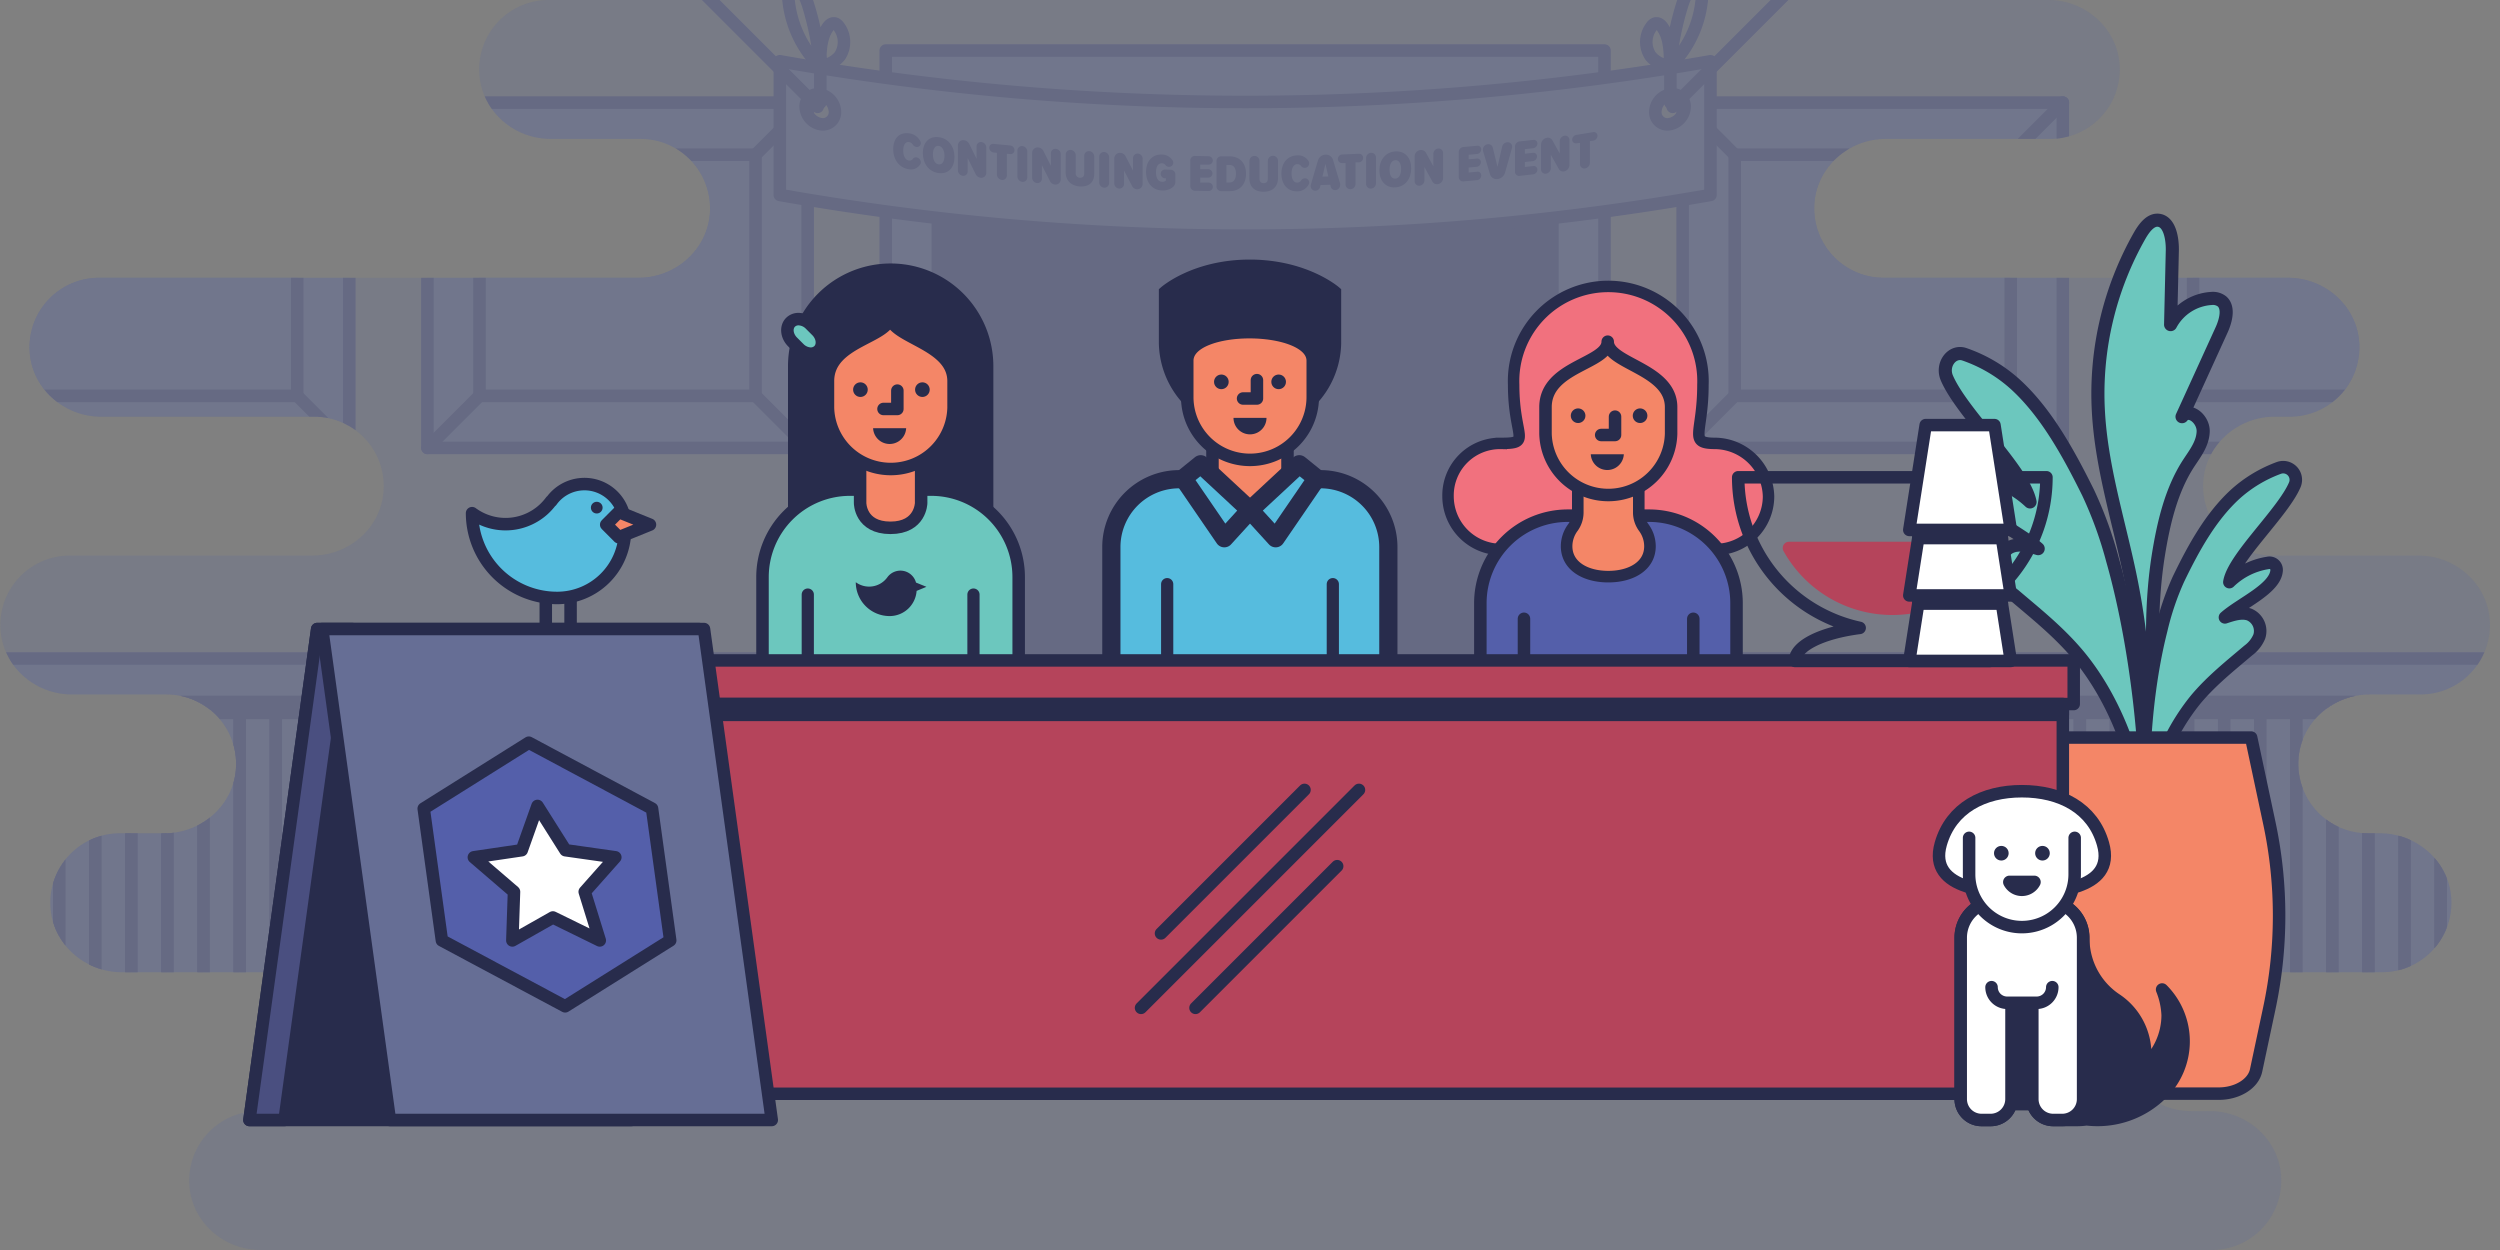 <svg id="Layer_1" data-name="Layer 1" xmlns="http://www.w3.org/2000/svg" xmlns:xlink="http://www.w3.org/1999/xlink" viewBox="0 0 700 350"><rect x="0" y="0" width="700" height="350" fill="#808080" stroke="none"/><defs>
<style>
.cls-1,.cls-17,.cls-18,.cls-7{fill:none;}.cls-2,.cls-32,.cls-5{fill:#666e95;}.cls-2{opacity:0.3;}.cls-3{opacity:0.4;}.cls-4{clip-path:url(#clip-path);}.cls-5,.cls-6,.cls-7{stroke:#4a4f80;}.cls-10,.cls-11,.cls-12,.cls-17,.cls-18,.cls-19,.cls-23,.cls-25,.cls-26,.cls-27,.cls-28,.cls-33,.cls-34,.cls-5,.cls-6,.cls-7,.cls-9{stroke-linecap:round;}.cls-10,.cls-11,.cls-12,.cls-15,.cls-17,.cls-18,.cls-19,.cls-23,.cls-25,.cls-26,.cls-27,.cls-28,.cls-29,.cls-30,.cls-31,.cls-32,.cls-33,.cls-34,.cls-5,.cls-6,.cls-7,.cls-9{stroke-linejoin:round;}.cls-10,.cls-12,.cls-13,.cls-14,.cls-15,.cls-17,.cls-20,.cls-22,.cls-23,.cls-25,.cls-26,.cls-27,.cls-28,.cls-29,.cls-30,.cls-31,.cls-32,.cls-33,.cls-34,.cls-5,.cls-6,.cls-7{stroke-width:3.5px;}.cls-26,.cls-31,.cls-6,.cls-8{fill:#4a4f80;}.cls-10,.cls-11,.cls-14,.cls-9{fill:#6cc7be;}.cls-10,.cls-11,.cls-12,.cls-13,.cls-14,.cls-15,.cls-17,.cls-18,.cls-19,.cls-20,.cls-21,.cls-22,.cls-23,.cls-24,.cls-25,.cls-26,.cls-27,.cls-29,.cls-30,.cls-31,.cls-32,.cls-33,.cls-34,.cls-9{stroke:#282c4c;}.cls-9{stroke-width:3.67px;}.cls-11{stroke-width:3.67px;}.cls-12,.cls-15,.cls-20,.cls-24{fill:#f48667;}.cls-13,.cls-16,.cls-30,.cls-34{fill:#282c4c;}.cls-13,.cls-14,.cls-20,.cls-21,.cls-22,.cls-24{stroke-miterlimit:10;}.cls-18{stroke-width:3.42px;}.cls-19,.cls-27{fill:#56bcde;}.cls-19{stroke-width:5.1px;}.cls-21{fill:#f1717e;stroke-width:3.21px;}.cls-22,.cls-23{fill:#545faa;}.cls-24{stroke-width:3.24px;}.cls-25,.cls-28{fill:#b5445b;}.cls-28{stroke:#b5445b;}.cls-29,.cls-33{fill:#fff;}</style>
<clipPath id="clip-path">
<path class="cls-1" d="M663.51,194.44h14.23a19.44,19.44,0,0,0,19.42-20.38c-.49-10.46-9.5-18.5-20-18.5H636.32a19.44,19.44,0,0,1-19.42-20.39c.49-10.46,9.5-18.5,20-18.5h4.31A19.44,19.44,0,0,0,660.6,96.28c-.49-10.46-9.5-18.5-20-18.5H527.43A19.44,19.44,0,0,1,508,57.39c.49-10.45,9.5-18.5,20-18.5H574.1A19.45,19.45,0,0,0,593.52,18.5C593,8.05,584,0,573.55,0H153.61a19.44,19.44,0,0,0-19.42,20.38c.49,10.46,9.5,18.51,20,18.51h25.21A19.45,19.45,0,0,1,198.8,59.27c-.5,10.46-9.5,18.51-20,18.51H27.71A19.44,19.44,0,0,0,8.29,98.16c.49,10.46,9.5,18.51,20,18.51H88a19.44,19.44,0,0,1,19.32,21.61c-1.08,9.95-9.87,17.28-19.87,17.28H19.54A19.44,19.44,0,0,0,.12,175.94c.49,10.46,9.5,18.5,20,18.5H46.67a19.45,19.45,0,0,1,19.42,20.39c-.49,10.46-9.5,18.5-20,18.5H33.54a19.44,19.44,0,0,0-19.42,20.39c.49,10.46,9.5,18.5,20,18.5H89.93a19.44,19.44,0,0,1,19.42,20.39c-.49,10.45-9.5,18.5-20,18.5H72.43A19.44,19.44,0,0,0,53,331.5C53.5,342,62.51,350,73,350H619.31a19.45,19.45,0,0,0,19.42-20.38c-.49-10.46-9.5-18.51-20-18.51h-5.29a19.44,19.44,0,0,1-19.42-20.38c.49-10.46,9.5-18.51,20-18.51h52.92a19.46,19.46,0,0,0,19.43-20.38c-.5-10.46-9.5-18.51-20-18.51H663A19.44,19.44,0,0,1,643.54,213C644,202.49,653,194.44,663.51,194.44Z"/></clipPath></defs><title>badgr_promote</title>
<rect class="cls-1" width="700" height="350"/>
<path class="cls-2" d="M663.51,194.44h14.23a19.44,19.44,0,0,0,19.42-20.38c-.49-10.46-9.5-18.5-20-18.5H636.32a19.44,19.44,0,0,1-19.42-20.39c.49-10.46,9.5-18.5,20-18.5h4.31A19.44,19.44,0,0,0,660.6,96.28c-.49-10.46-9.5-18.5-20-18.5H527.43A19.44,19.44,0,0,1,508,57.39c.49-10.45,9.5-18.5,20-18.5H574.1A19.45,19.45,0,0,0,593.52,18.5C593,8.05,584,0,573.55,0H153.61a19.44,19.44,0,0,0-19.42,20.38c.49,10.46,9.5,18.51,20,18.51h25.21A19.45,19.45,0,0,1,198.8,59.27c-.5,10.46-9.5,18.51-20,18.51H27.71A19.44,19.44,0,0,0,8.29,98.16c.49,10.46,9.5,18.51,20,18.51H88a19.44,19.44,0,0,1,19.32,21.61c-1.08,9.95-9.87,17.28-19.87,17.28H19.54A19.44,19.44,0,0,0,.12,175.94c.49,10.46,9.5,18.5,20,18.5H46.67a19.45,19.45,0,0,1,19.42,20.39c-.49,10.46-9.5,18.5-20,18.5H33.54a19.44,19.44,0,0,0-19.42,20.39c.49,10.46,9.5,18.5,20,18.5H89.93a19.44,19.44,0,0,1,19.42,20.39c-.49,10.45-9.5,18.5-20,18.5H72.43A19.44,19.44,0,0,0,53,331.5C53.5,342,62.51,350,73,350H619.31a19.45,19.45,0,0,0,19.42-20.38c-.49-10.46-9.5-18.51-20-18.51h-5.29a19.44,19.44,0,0,1-19.42-20.38c.49-10.46,9.5-18.51,20-18.51h52.92a19.46,19.46,0,0,0,19.43-20.38c-.5-10.46-9.5-18.51-20-18.51H663A19.44,19.44,0,0,1,643.54,213C644,202.49,653,194.44,663.51,194.44Z"/><g class="cls-3"><g class="cls-4">

<rect class="cls-5" x="248.01" y="14.15" width="201.25" height="292.1"/>
<rect class="cls-6" x="262.6" y="28.73" width="172.08" height="277.52"/>
<rect class="cls-5" x="119.68" y="28.73" width="106.46" height="96.68"/>
<rect class="cls-5" x="134.26" y="43.32" width="77.29" height="67.52"/>
<rect class="cls-5" x="-8.65" y="28.73" width="106.46" height="96.68"/>
<rect class="cls-5" x="5.93" y="43.32" width="77.29" height="67.52"/>
<rect class="cls-5" x="599.47" y="28.73" width="106.46" height="96.68"/>
<rect class="cls-5" x="614.06" y="43.32" width="77.29" height="67.52"/>
<rect class="cls-5" x="471.14" y="28.73" width="106.46" height="96.68"/>
<rect class="cls-5" x="485.72" y="43.32" width="77.29" height="67.52"/><line class="cls-7" x1="134.26" y1="43.32" x2="119.68" y2="28.73"/><line class="cls-7" x1="211.56" y1="43.32" x2="226.14" y2="28.73"/><line class="cls-7" x1="134.26" y1="110.83" x2="119.68" y2="125.42"/><line class="cls-7" x1="211.56" y1="110.83" x2="226.14" y2="125.42"/><line class="cls-7" x1="614.06" y1="43.32" x2="599.47" y2="28.73"/><line class="cls-7" x1="691.35" y1="43.32" x2="705.93" y2="28.73"/><line class="cls-7" x1="614.06" y1="110.83" x2="599.47" y2="125.42"/><line class="cls-7" x1="691.35" y1="110.83" x2="705.93" y2="125.42"/><line class="cls-7" x1="485.72" y1="43.32" x2="471.14" y2="28.73"/><line class="cls-7" x1="563.01" y1="43.32" x2="577.6" y2="28.73"/><line class="cls-7" x1="485.72" y1="110.83" x2="471.14" y2="125.42"/><line class="cls-7" x1="563.01" y1="110.83" x2="577.6" y2="125.42"/><line class="cls-7" x1="5.93" y1="43.32" x2="-8.65" y2="28.73"/><line class="cls-7" x1="83.22" y1="43.32" x2="97.81" y2="28.73"/><line class="cls-7" x1="5.93" y1="110.83" x2="-8.65" y2="125.42"/><line class="cls-7" x1="83.22" y1="110.83" x2="97.81" y2="125.42"/>
<path class="cls-5" d="M218.35,17.15V54.58a749.75,749.75,0,0,0,260.58,0V17.15A749.75,749.75,0,0,1,218.35,17.15Zm11.34,17.6a5.11,5.11,0,0,1-4.11-4.85,3.38,3.38,0,0,1,4.11-3.42,5.09,5.09,0,0,1,4.1,4.83A3.39,3.39,0,0,1,229.69,34.75Zm237.9,0a3.38,3.38,0,0,1-4.1-3.44,5.08,5.08,0,0,1,4.1-4.83,3.38,3.38,0,0,1,4.11,3.42A5.11,5.11,0,0,1,467.59,34.75Z"/>
<path class="cls-8" d="M250.11,41.75c0-3,1.71-4.78,4.4-4.41a4,4,0,0,1,3.06,2,1.33,1.33,0,0,1,.25.72,1.07,1.07,0,0,1-1.24,1.08,1.47,1.47,0,0,1-1-.66,1.52,1.52,0,0,0-1.08-.71c-1-.14-1.6.86-1.6,2.38s.59,2.67,1.6,2.81a1.14,1.14,0,0,0,1.11-.48,1.05,1.05,0,0,1,1-.41,1.43,1.43,0,0,1,1.22,1.37,1,1,0,0,1-.22.63,3,3,0,0,1-3.1,1.32C251.82,47,250.11,44.73,250.11,41.75Z"/>
<path class="cls-8" d="M262.83,38.41c2.7.33,4.42,2.58,4.42,5.56s-1.72,4.83-4.42,4.49-4.43-2.62-4.43-5.58S260.12,38.07,262.83,38.41Zm0,2.43c-1.05-.13-1.62.88-1.62,2.4s.57,2.66,1.62,2.79,1.63-.89,1.63-2.4S263.87,41,262.83,40.84Z"/>
<path class="cls-8" d="M273.2,48.77c-.9-1.81-1.35-2.72-2.26-4.53V48a1.2,1.2,0,0,1-1.37,1.22,1.58,1.58,0,0,1-1.35-1.52V40.77a1.49,1.49,0,0,1,1.69-1.51,1.89,1.89,0,0,1,1.49,1.09l2.05,4.15V41a1.2,1.2,0,0,1,1.36-1.22,1.56,1.56,0,0,1,1.35,1.51v7.06a1.4,1.4,0,0,1-1.57,1.42A1.81,1.81,0,0,1,273.2,48.77Z"/>
<path class="cls-8" d="M279.14,48.85V42.78l-.95-.09A1.37,1.37,0,0,1,277,41.36a1.05,1.05,0,0,1,1.19-1.07l4.66.45a1.33,1.33,0,0,1,1.2,1.3,1.08,1.08,0,0,1-1.2,1.1l-.93-.09v6.07a1.25,1.25,0,0,1-1.39,1.26A1.58,1.58,0,0,1,279.14,48.85Z"/>
<path class="cls-8" d="M284.88,49.39V42.16a1.26,1.26,0,0,1,1.39-1.26,1.56,1.56,0,0,1,1.37,1.51v7.23a1.26,1.26,0,0,1-1.37,1.28A1.56,1.56,0,0,1,284.88,49.39Z"/>
<path class="cls-8" d="M294,50.71l-2.27-4.47V50a1.24,1.24,0,0,1-1.37,1.25A1.53,1.53,0,0,1,289,49.79V42.85a1.54,1.54,0,0,1,1.7-1.56,1.84,1.84,0,0,1,1.49,1.05c.82,1.64,1.23,2.45,2.06,4.09V42.94a1.24,1.24,0,0,1,1.35-1.26A1.49,1.49,0,0,1,297,43.15V50.2a1.45,1.45,0,0,1-1.57,1.47A1.73,1.73,0,0,1,294,50.71Z"/>
<path class="cls-8" d="M298.41,43.28a1.29,1.29,0,0,1,1.4-1.3,1.53,1.53,0,0,1,1.39,1.49V48.4a1.21,1.21,0,0,0,1.2,1.38c.81,0,1.19-.42,1.19-1.22V43.63a1.3,1.3,0,0,1,1.4-1.31,1.52,1.52,0,0,1,1.39,1.48v4.9c0,2.36-1.54,3.66-4,3.5s-4-1.66-4-4Z"/>
<path class="cls-8" d="M307.79,51.1V43.87a1.3,1.3,0,0,1,1.39-1.3A1.48,1.48,0,0,1,310.55,44v7.23a1.31,1.31,0,0,1-1.37,1.32A1.49,1.49,0,0,1,307.79,51.1Z"/>
<path class="cls-8" d="M317,52.11l-2.27-4.39V51.5a1.3,1.3,0,0,1-1.37,1.3A1.47,1.47,0,0,1,312,51.36V44.42a1.61,1.61,0,0,1,1.69-1.62,1.75,1.75,0,0,1,1.49,1l2.07,4V44.34A1.3,1.3,0,0,1,318.57,43a1.44,1.44,0,0,1,1.36,1.43v7A1.52,1.52,0,0,1,318.35,53,1.68,1.68,0,0,1,317,52.11Z"/>
<path class="cls-8" d="M329.09,48.9v1.81a1.94,1.94,0,0,1-.77,1.74,4.48,4.48,0,0,1-2.94.88c-2.71-.09-4.48-2.16-4.48-5.19s1.78-5,4.48-4.86a3.49,3.49,0,0,1,2.81,1.47,1.11,1.11,0,0,1,.32.78,1.18,1.18,0,0,1-1.23,1.19,1.28,1.28,0,0,1-.94-.5,1.22,1.22,0,0,0-1-.51c-.95,0-1.66.73-1.66,2.54s.71,2.62,1.7,2.65a1.4,1.4,0,0,0,1.07-.33v-.66h-.31A1.24,1.24,0,0,1,325,48.68a1.19,1.19,0,0,1,1.18-1.2l1.61.05A1.31,1.31,0,0,1,329.09,48.9Z"/>
<path class="cls-8" d="M333.29,51.9V45.11a1.28,1.28,0,0,1,1.46-1.43l3.66.07a1.19,1.19,0,0,1,1.17,1.18,1.15,1.15,0,0,1-1.17,1.16l-2.35,0v1.29l2.25,0a1.2,1.2,0,0,1,1.17,1.19,1.16,1.16,0,0,1-1.17,1.16l-2.25,0v1.4l2.35,0a1.19,1.19,0,0,1,1.17,1.18,1.15,1.15,0,0,1-1.17,1.17l-3.66-.06A1.36,1.36,0,0,1,333.29,51.9Z"/>
<path class="cls-8" d="M340.63,52V45.23a1.3,1.3,0,0,1,1.46-1.44l2.22,0c2.87,0,4.57,1.95,4.57,4.86s-1.68,4.88-4.55,4.86l-2.24,0A1.34,1.34,0,0,1,340.63,52Zm3.68-.9c1.09,0,1.76-.91,1.76-2.45s-.61-2.45-1.76-2.46h-.92v4.91Z"/>
<path class="cls-8" d="M349.85,45.07a1.4,1.4,0,0,1,2.8,0V50c0,.8.37,1.29,1.2,1.29S355,50.77,355,50V45.05a1.43,1.43,0,0,1,1.4-1.42A1.39,1.39,0,0,1,357.83,45v4.9c0,2.36-1.54,3.77-4,3.79s-4-1.37-4-3.71Z"/>
<path class="cls-8" d="M358.8,48.62c0-3,1.73-5.06,4.44-5.11A3.37,3.37,0,0,1,366.31,45a1.09,1.09,0,0,1,.25.68A1.27,1.27,0,0,1,365.32,47a1.23,1.23,0,0,1-1-.5,1.24,1.24,0,0,0-1.08-.55c-1,0-1.61,1.11-1.61,2.63s.59,2.58,1.61,2.56a1.32,1.32,0,0,0,1.11-.65,1.26,1.26,0,0,1,1-.56,1.19,1.19,0,0,1,1.23,1.18,1.16,1.16,0,0,1-.22.66,3.63,3.63,0,0,1-3.12,1.81C360.53,53.62,358.8,51.59,358.8,48.62Z"/>
<path class="cls-8" d="M375.23,51.84a1.4,1.4,0,0,1-1.33,1.39,1.28,1.28,0,0,1-1.3-1l-.12-.51-2.74.09c0,.2-.07.3-.11.49a1.37,1.37,0,0,1-1.31,1.09,1.29,1.29,0,0,1-1.33-1.3,1.59,1.59,0,0,1,.06-.38c.78-2.72,1.18-4.08,2-6.81a2.3,2.3,0,0,1,2.11-1.6,2.1,2.1,0,0,1,2.09,1.47c.78,2.67,1.18,4,2,6.68A.9.9,0,0,1,375.23,51.84Zm-3.29-2.43c-.33-1.42-.49-2.13-.82-3.54-.34,1.44-.5,2.15-.84,3.59Z"/>
<path class="cls-8" d="M376.76,51.73V45.66l-.95,0a1.15,1.15,0,0,1-1.2-1.16,1.25,1.25,0,0,1,1.2-1.24c1.86-.08,2.8-.11,4.66-.2a1.13,1.13,0,0,1,1.2,1.14,1.27,1.27,0,0,1-1.2,1.26l-.93,0v6.06a1.48,1.48,0,0,1-1.39,1.46A1.35,1.35,0,0,1,376.76,51.73Z"/>
<path class="cls-8" d="M382.51,51.47V44.24a1.48,1.48,0,0,1,1.39-1.45,1.31,1.31,0,0,1,1.37,1.32v7.22a1.47,1.47,0,0,1-1.37,1.47A1.31,1.31,0,0,1,382.51,51.47Z"/>
<path class="cls-8" d="M390.69,42.4c2.72-.16,4.44,1.78,4.44,4.75s-1.72,5.15-4.44,5.31-4.45-1.82-4.45-4.78S388,42.57,390.69,42.4Zm0,2.44c-1.06.06-1.63,1.17-1.63,2.69s.57,2.56,1.63,2.5,1.63-1.2,1.63-2.7S391.74,44.77,390.69,44.84Z"/>
<path class="cls-8" d="M401.1,50.87l-2.27-4.12v3.77A1.5,1.5,0,0,1,397.46,52a1.27,1.27,0,0,1-1.36-1.28V43.78A1.86,1.86,0,0,1,397.8,42a1.55,1.55,0,0,1,1.49.83l2.06,3.77V43.07a1.5,1.5,0,0,1,1.36-1.48,1.25,1.25,0,0,1,1.35,1.27v7a1.74,1.74,0,0,1-1.57,1.71A1.43,1.43,0,0,1,401.1,50.87Z"/>
<path class="cls-8" d="M408.46,49.52V42.73a1.45,1.45,0,0,1,1.47-1.58l3.64-.33a1,1,0,0,1,1.17,1,1.31,1.31,0,0,1-1.17,1.29l-2.35.22v1.28l2.25-.2a1,1,0,0,1,1.17,1,1.32,1.32,0,0,1-1.17,1.29l-2.25.21v1.4l2.35-.22a1,1,0,0,1,1.17,1.06,1.31,1.31,0,0,1-1.17,1.29l-3.64.33A1.21,1.21,0,0,1,408.46,49.52Z"/>
<path class="cls-8" d="M417.2,48.78l-1.93-6.46a1.76,1.76,0,0,1-.06-.4,1.58,1.58,0,0,1,1.4-1.54,1.25,1.25,0,0,1,1.36.95l1.33,5.43c.52-2.28.79-3.42,1.31-5.7A1.62,1.62,0,0,1,422,39.84a1.24,1.24,0,0,1,1.4,1.25,1.48,1.48,0,0,1-.07.42l-1.93,6.85a2.49,2.49,0,0,1-2.08,1.77A1.94,1.94,0,0,1,417.2,48.78Z"/>
<path class="cls-8" d="M424.2,48V41.21a1.49,1.49,0,0,1,1.46-1.62l3.64-.41a1,1,0,0,1,1.17,1,1.36,1.36,0,0,1-1.17,1.32l-2.34.26v1.29l2.24-.26a1,1,0,0,1,1.16,1,1.35,1.35,0,0,1-1.16,1.32l-2.24.25v1.4l2.34-.26a1,1,0,0,1,1.17,1,1.35,1.35,0,0,1-1.17,1.31l-3.64.41A1.17,1.17,0,0,1,424.2,48Z"/>
<path class="cls-8" d="M436.48,47.32l-2.25-4v3.77a1.6,1.6,0,0,1-1.37,1.54,1.2,1.2,0,0,1-1.36-1.21V40.48a2,2,0,0,1,1.69-1.91,1.43,1.43,0,0,1,1.49.76L436.73,43V39.51A1.61,1.61,0,0,1,438.08,38a1.19,1.19,0,0,1,1.36,1.2v7.06A1.87,1.87,0,0,1,437.87,48,1.37,1.37,0,0,1,436.48,47.32Z"/>
<path class="cls-8" d="M442.41,46V40l-1,.12a1,1,0,0,1-1.19-1,1.4,1.4,0,0,1,1.19-1.35L446.1,37a1,1,0,0,1,1.19,1,1.42,1.42,0,0,1-1.19,1.38l-.93.13v6.06a1.66,1.66,0,0,1-1.38,1.59A1.19,1.19,0,0,1,442.41,46Z"/>
<path class="cls-7" d="M467.71,16.11V28.75"/>
<path class="cls-7" d="M229.69,16.13V28.77"/>
<path class="cls-7" d="M469.57,18.28a7.6,7.6,0,0,1-7.43-2.6,7.13,7.13,0,0,1,.25-8.2,2.41,2.41,0,0,1,.81-.78c.91-.48,1.81.21,2.32,1,2.14,3.09,2.14,7.4,2.07,11.47A81.09,81.09,0,0,1,471,1.41a21.19,21.19,0,0,1,2.38-5.11,2.93,2.93,0,0,1,1.31-1.21,1.37,1.37,0,0,1,1.61.68,4,4,0,0,1,.34,1.92,30.36,30.36,0,0,1-7.73,19.52l-.45,1"/>
<path class="cls-7" d="M227.71,18.28a7.61,7.61,0,0,0,7.43-2.6,7.13,7.13,0,0,0-.25-8.2,2.41,2.41,0,0,0-.81-.78c-.91-.48-1.81.21-2.32,1-2.14,3.09-2.14,7.4-2.08,11.47a81.07,81.07,0,0,0-3.39-17.71,21.19,21.19,0,0,0-2.38-5.11,2.93,2.93,0,0,0-1.31-1.21,1.36,1.36,0,0,0-1.61.68,3.92,3.92,0,0,0-.34,1.92,30.36,30.36,0,0,0,7.73,19.52l.45,1"/><line class="cls-7" x1="468.34" y1="29.92" x2="511.36" y2="-13.1"/><line class="cls-7" x1="228.93" y1="29.92" x2="185.91" y2="-13.1"/>
<rect class="cls-5" x="-3.61" y="196.58" width="10.1" height="109.13"/>
<rect class="cls-5" x="6.5" y="196.58" width="10.1" height="109.13"/>
<rect class="cls-5" x="16.6" y="196.58" width="10.1" height="109.13"/>
<rect class="cls-5" x="26.7" y="196.58" width="10.1" height="109.13"/>
<rect class="cls-5" x="36.81" y="196.58" width="10.1" height="109.13"/>
<rect class="cls-5" x="46.91" y="196.58" width="10.1" height="109.13"/>
<rect class="cls-5" x="57.01" y="196.58" width="10.1" height="109.13"/>
<rect class="cls-5" x="67.12" y="196.58" width="10.1" height="109.13"/>
<rect class="cls-5" x="77.22" y="196.58" width="10.1" height="109.13"/>
<rect class="cls-5" x="87.32" y="196.58" width="10.1" height="109.13"/>
<rect class="cls-5" x="97.42" y="196.58" width="10.1" height="109.13"/>
<rect class="cls-5" x="107.53" y="196.58" width="10.1" height="109.13"/>
<rect class="cls-5" x="117.63" y="196.58" width="10.1" height="109.13"/>
<rect class="cls-5" x="127.73" y="196.58" width="10.1" height="109.13"/>
<rect class="cls-5" x="137.84" y="196.58" width="10.1" height="109.13"/>
<rect class="cls-5" x="147.94" y="196.58" width="10.1" height="109.13"/>
<rect class="cls-5" x="158.04" y="196.58" width="10.1" height="109.13"/>
<rect class="cls-5" x="168.15" y="196.58" width="10.1" height="109.13"/>
<rect class="cls-5" x="178.25" y="196.58" width="10.1" height="109.13"/>
<rect class="cls-5" x="188.35" y="196.58" width="10.1" height="109.13"/>
<rect class="cls-5" x="198.45" y="196.58" width="10.1" height="109.13"/>
<rect class="cls-5" x="208.56" y="196.58" width="10.1" height="109.13"/>
<rect class="cls-5" x="218.66" y="196.58" width="10.1" height="109.13"/>
<rect class="cls-5" x="228.76" y="196.58" width="10.1" height="109.13"/>
<rect class="cls-5" x="238.87" y="196.58" width="10.1" height="109.13"/>
<rect class="cls-5" x="248.97" y="196.58" width="10.1" height="109.13"/>
<rect class="cls-5" x="259.07" y="196.58" width="10.1" height="109.13"/>
<rect class="cls-5" x="269.18" y="196.58" width="10.1" height="109.13"/>
<rect class="cls-5" x="279.28" y="196.58" width="10.1" height="109.13"/>
<rect class="cls-5" x="289.38" y="196.58" width="10.1" height="109.13"/>
<rect class="cls-5" x="299.48" y="196.58" width="10.1" height="109.13"/>
<rect class="cls-5" x="309.59" y="196.58" width="10.1" height="109.13"/>
<rect class="cls-5" x="319.69" y="196.58" width="10.1" height="109.13"/>
<rect class="cls-5" x="329.79" y="196.58" width="10.1" height="109.13"/>
<rect class="cls-5" x="339.9" y="196.58" width="10.1" height="109.13"/>
<rect class="cls-5" x="350" y="196.58" width="10.1" height="109.13"/>
<rect class="cls-5" x="360.1" y="196.58" width="10.1" height="109.13"/>
<rect class="cls-5" x="370.21" y="196.58" width="10.1" height="109.13"/>
<rect class="cls-5" x="380.31" y="196.58" width="10.1" height="109.13"/>
<rect class="cls-5" x="390.41" y="196.58" width="10.1" height="109.13"/>
<rect class="cls-5" x="400.52" y="196.58" width="10.1" height="109.13"/>
<rect class="cls-5" x="410.62" y="196.58" width="10.1" height="109.13"/>
<rect class="cls-5" x="420.72" y="196.58" width="10.1" height="109.13"/>
<rect class="cls-5" x="430.82" y="196.58" width="10.1" height="109.13"/>
<rect class="cls-5" x="440.93" y="196.58" width="10.1" height="109.13"/>
<rect class="cls-5" x="451.03" y="196.58" width="10.1" height="109.13"/>
<rect class="cls-5" x="461.13" y="196.58" width="10.1" height="109.13"/>
<rect class="cls-5" x="471.24" y="196.58" width="10.1" height="109.13"/>
<rect class="cls-5" x="481.34" y="196.58" width="10.1" height="109.13"/>
<rect class="cls-5" x="491.44" y="196.58" width="10.1" height="109.13"/>
<rect class="cls-5" x="501.55" y="196.58" width="10.1" height="109.13"/>
<rect class="cls-5" x="511.65" y="196.58" width="10.1" height="109.13"/>
<rect class="cls-5" x="521.75" y="196.58" width="10.1" height="109.13"/>
<rect class="cls-5" x="531.85" y="196.58" width="10.1" height="109.13"/>
<rect class="cls-5" x="541.96" y="196.58" width="10.1" height="109.13"/>
<rect class="cls-5" x="552.06" y="196.58" width="10.1" height="109.13"/>
<rect class="cls-5" x="562.16" y="196.58" width="10.1" height="109.13"/>
<rect class="cls-5" x="572.27" y="196.58" width="10.1" height="109.13"/>
<rect class="cls-5" x="582.37" y="196.58" width="10.1" height="109.13"/>
<rect class="cls-5" x="592.47" y="196.58" width="10.1" height="109.13"/>
<rect class="cls-5" x="602.58" y="196.58" width="10.1" height="109.13"/>
<rect class="cls-5" x="612.68" y="196.58" width="10.1" height="109.13"/>
<rect class="cls-5" x="622.78" y="196.58" width="10.1" height="109.13"/>
<rect class="cls-5" x="632.88" y="196.58" width="10.1" height="109.13"/>
<rect class="cls-5" x="642.99" y="196.58" width="10.1" height="109.13"/>
<rect class="cls-5" x="653.09" y="196.58" width="10.1" height="109.13"/>
<rect class="cls-5" x="663.19" y="196.58" width="10.1" height="109.13"/>
<rect class="cls-5" x="673.3" y="196.58" width="10.1" height="109.13"/>
<rect class="cls-5" x="683.4" y="196.58" width="10.1" height="109.13"/>
<rect class="cls-5" x="693.5" y="196.58" width="10.1" height="109.13"/>
<rect class="cls-5" x="-6.67" y="184.38" width="713.35" height="12.21"/>
<rect class="cls-5" x="-3.61" y="196.58" width="707.21" height="3.05"/></g></g>
<path class="cls-9" d="M599.4,223.88c1.76-23.21,1.55-41.66-3.29-64.21-3.18-14.83-7.77-29.4-8.57-44.67a89.64,89.64,0,0,1,11.64-49.15c1.24-2.13,3-4.43,5.2-4.18,3.18.36,4,5.24,3.86,8.93l-.47,20.29a13.91,13.91,0,0,1,11.42-7.32,4.12,4.12,0,0,1,3,.85c2,1.81,1,5.51-.22,8.13l-11,24.12c2-2.58,6,.65,5.92,4.11s-2.33,6.27-4.14,9.05c-4.84,7.48-7,16.76-8.46,25.92-3.76,24.1.25,48.58,1.14,73Z"/>
<path class="cls-10" d="M642.58,135.65c-3.22,7.77-17.31,20.53-18.36,27.35A19.76,19.76,0,0,1,635,157.62a2,2,0,0,1,2.46,2c-.23,5.2-10,9.27-14.48,13.25,2.27-.76,4.67-1.52,6.78-.81a5,5,0,0,1,2.84,6.18,9.24,9.24,0,0,1-3.09,3.9c-5.05,4.29-10.26,8.41-14.69,13.69a60.47,60.47,0,0,0-13.39,41.28c-2.56-19.21-.65-43.56,3.69-60.57A76.48,76.48,0,0,1,610,162.09c4.31-8.91,9.05-17.43,15.85-23.69A37.45,37.45,0,0,1,638.13,131,3.54,3.54,0,0,1,642.58,135.65Z"/>
<path class="cls-11" d="M545.12,105.83c4.32,10.06,21.52,25.71,23.29,34.71-3.9-3.67-8.4-5.84-12.76-6.12a2.44,2.44,0,0,0-2.66,2.93c.69,6.91,12.21,11.39,17.7,16.27-2.67-.79-5.48-1.57-7.85-.42s-4,5-2.75,8.53a11.68,11.68,0,0,0,3.86,4.9c6.14,5.24,12.45,10.22,18,16.84,11.46,13.77,18.66,34.47,18.71,53.8,1.38-25.9-2.78-58.21-9.15-80.5a111.6,111.6,0,0,0-6.84-18.83c-5.68-11.48-11.8-22.38-20.11-30.08a41.2,41.2,0,0,0-14.68-8.71C546.45,98.13,543.55,102.18,545.12,105.83Z"/>
<path class="cls-12" d="M630.32,206.52H568l-5.07,23.85a124.32,124.32,0,0,0,0,52l3.69,17.34c.79,3.75,5.25,6.51,10.48,6.51h44.13c5.23,0,9.69-2.76,10.48-6.51l3.69-17.34a124.32,124.32,0,0,0,0-52Z"/>
<path class="cls-13" d="M222.39,148.81s0-46.23,0-46.34a27,27,0,0,1,54,.11v46.23Z"/>
<path class="cls-14" d="M260.74,137.09H238a24.5,24.5,0,0,0-24.5,24.5v35.29h71.73V161.59A24.5,24.5,0,0,0,260.74,137.09Z"/>
<path class="cls-15" d="M257.92,140.85s-.1,6.94-8.6,6.94-8.49-6.94-8.49-6.94V126.54h17.09Z"/>

<path class="cls-15" d="M267,106.72v7.47a17.59,17.59,0,0,1-35.17-.08v-7.39c0-11.51,17.42-12.08,17.42-18.33C249.21,94.64,267,95.9,267,106.72Z"/>
<path class="cls-16" d="M253.72,119.9a4.63,4.63,0,0,1-9.25,0Z"/><polyline class="cls-17" points="251.26 109.37 251.26 114.51 247.38 114.51"/>
<circle class="cls-16" cx="258.27" cy="109.1" r="2.05"/>
<circle class="cls-16" cx="240.92" cy="109.1" r="2.05"/><line class="cls-18" x1="226.18" y1="196.88" x2="226.18" y2="166.48"/><line class="cls-18" x1="272.57" y1="196.88" x2="272.57" y2="166.48"/>
<path class="cls-16" d="M259.41,164.31l-2.93-1.19a4.52,4.52,0,0,0-8.05-1.44h0a6.29,6.29,0,0,1-8.81,1.34,9.47,9.47,0,0,0,9.48,9.48,7.57,7.57,0,0,0,7.55-7.05Z"/>
<path class="cls-14" d="M226.61,99a4.83,4.83,0,0,1-2.87-1.43l-1.82-1.82c-1.68-1.68-1.93-4.15-.57-5.51a3.16,3.16,0,0,1,2.64-.86,4.76,4.76,0,0,1,2.88,1.42l1.82,1.82c1.68,1.68,1.93,4.15.56,5.52A3.2,3.2,0,0,1,226.61,99Z"/>
<path class="cls-19" d="M369.82,134.18H330.18a19,19,0,0,0-19,19V194h77.56V153.14A19,19,0,0,0,369.82,134.18Z"/>
<path class="cls-15" d="M360.51,135S360.4,142,349.93,142,339.49,135,339.49,135V123.63h21Z"/><line class="cls-18" x1="326.81" y1="193.97" x2="326.81" y2="163.56"/><line class="cls-18" x1="373.19" y1="193.97" x2="373.19" y2="163.56"/>
<path class="cls-13" d="M373.78,81.77s0,14.3,0,14.4a23.78,23.78,0,0,1-47.55-.1V81.77s8.32-7.34,23.71-7.34a45.67,45.67,0,0,1,7.51.61C368.05,76.79,373.78,81.77,373.78,81.77Z"/>
<path class="cls-20" d="M367.57,101v10.23a17.57,17.57,0,0,1-35.14-.07V101C332.43,90.22,367.57,90.46,367.57,101Z"/><polyline class="cls-17" points="351.94 106.44 351.94 111.58 348.06 111.58"/>
<circle class="cls-16" cx="341.98" cy="106.92" r="2.05"/>
<circle class="cls-16" cx="358.02" cy="106.92" r="2.05"/>
<path class="cls-16" d="M354.62,117a4.62,4.62,0,0,1-9.24,0Z"/>
<polygon class="cls-19" points="350 142.82 342.81 150.71 331.32 133.94 336.2 129.99 350 142.82"/>
<polygon class="cls-19" points="350 142.82 357.19 150.71 368.68 133.94 363.8 129.99 350 142.82"/>
<path class="cls-21" d="M480.34,124.15c-7.75,0-3.52-2.64-3.52-16.4a26.52,26.52,0,1,0-53,0c0,14.77,5.22,16.4-3.47,16.4A14.57,14.57,0,0,0,405.45,139a14.91,14.91,0,0,0,14.86,14.86h60A14.9,14.9,0,0,0,495.19,139,15.18,15.18,0,0,0,480.34,124.15Z"/>
<path class="cls-22" d="M461.69,144.39H439a24.49,24.49,0,0,0-24.5,24.5v28h71.73v-28A24.49,24.49,0,0,0,461.69,144.39Z"/><line class="cls-23" x1="426.71" y1="196.88" x2="426.71" y2="173.26"/><line class="cls-23" x1="474.12" y1="196.88" x2="474.12" y2="173.26"/>
<path class="cls-24" d="M458.86,143.46v-9.63H441.78v9.63a7.21,7.21,0,0,1-1.36,4.23,8.81,8.81,0,0,0-1.77,5.25c0,5.51,5.23,8.52,11.67,8.52s11.67-3,11.67-8.52a8.86,8.86,0,0,0-1.76-5.25A7.15,7.15,0,0,1,458.86,143.46Z"/>
<path class="cls-15" d="M467.91,114v7.47a17.59,17.59,0,0,1-35.17-.08V114c0-11.51,17.42-12.08,17.42-18.33C450.16,101.93,467.91,103.19,467.91,114Z"/>
<path class="cls-16" d="M454.67,127.19a4.63,4.63,0,0,1-9.25,0Z"/><polyline class="cls-17" points="452.21 116.66 452.21 121.8 448.33 121.8"/>


    <circle class="eyes cls-16" cx="459.22" cy="116.4" r="2.05"/>
    <circle class="eyes cls-16" cx="441.87" cy="116.4" r="2.05"/>
<rect class="cls-25" x="122.41" y="197.12" width="455.18" height="109.13"/>
<rect class="cls-25" x="119.36" y="184.92" width="461.28" height="12.21"/>
<rect class="cls-26" x="122.41" y="197.12" width="455.18" height="3.05"/><line class="cls-17" x1="365.26" y1="221.17" x2="325.08" y2="261.35"/><line class="cls-17" x1="380.51" y1="221.17" x2="319.49" y2="282.2"/><line class="cls-17" x1="374.41" y1="242.53" x2="334.74" y2="282.2"/>

<g id="birdy">
<line class="cls-12" x1="152.82" y1="161.81" x2="152.82" y2="176.08"/><line class="cls-12" x1="159.76" y1="161.81" x2="159.76" y2="176.08"/>

<path class="cls-27" d="M175,146.9a11.36,11.36,0,0,0-20.61-6.59l-.09,0a15.82,15.82,0,0,1-22.12,3.38A23.79,23.79,0,0,0,156,167.43a19,19,0,0,0,19-19l-.11,0A11.66,11.66,0,0,0,175,146.9Z"/>

<polygon class="cls-12" points="181.99 146.9 173.26 150.43 169.74 146.9 173.26 143.37 181.99 146.9"/>
<circle class="cls-16" cx="167.09" cy="142.14" r="1.64"/>
</g>
<path class="cls-17" d="M573,133.64H486.7a43.17,43.17,0,0,0,34,42.17c-10.54,1.36-18.1,5-18.1,9.25h54.58c0-4.26-7.55-7.89-18.1-9.25A43.18,43.18,0,0,0,573,133.64Z"/>
<path class="cls-28" d="M500.91,153.44a33.14,33.14,0,0,0,57.9,0Z"/>
<polygon class="cls-29" points="563.03 185.06 534.6 185.06 539.19 155.72 558.45 155.72 563.03 185.06"/>

<polygon class="cls-30" points="539.19 155.72 537.11 169.01 560.53 169.01 558.45 155.72 539.19 155.72"/>
<polygon class="cls-29" points="563.03 166.72 534.6 166.72 539.19 137.38 558.45 137.38 563.03 166.72"/>
<polygon class="cls-30" points="539.19 137.38 537.11 150.67 560.53 150.67 558.45 137.38 539.19 137.38"/>
<polygon class="cls-29" points="563.03 148.38 534.6 148.38 539.19 119.03 558.45 119.03 563.03 148.38"/>
<polygon class="cls-30" points="69.84 313.6 176.76 313.6 195.73 176.13 88.81 176.13 69.84 313.6"/>
<polygon class="cls-31" points="88.81 176.13 69.84 313.6 79.66 313.6 98.62 176.13 88.81 176.13"/>
<polygon class="cls-32" points="216.09 313.6 109.18 313.6 90.21 176.13 197.12 176.13 216.09 313.6"/>
<polygon class="cls-23" points="158.24 281.77 123.73 263.32 118.64 226.41 148.06 207.95 182.57 226.41 187.66 263.32 158.24 281.77"/>
<polygon class="cls-33" points="150.5 225.66 158.33 238.06 172.29 240.04 163.72 249.7 167.94 263.32 154.81 256.89 143.46 263.32 143.92 249.7 132.68 240.04 146.09 238.06 150.5 225.66"/>
<path class="cls-34" d="M605.39,277.06a21.62,21.62,0,0,1,1.56,7.15,19.11,19.11,0,0,1-6.67,14.51,17.52,17.52,0,0,0,.36-2.83,18.35,18.35,0,0,0-8-15.92,20.54,20.54,0,0,1-9.32-16.91v-.51a10.21,10.21,0,0,0-10.21-10.2H559.21A10.21,10.21,0,0,0,549,262.55v45.21a5.84,5.84,0,0,0,5.83,5.84h2.55a5.82,5.82,0,0,0,5.65-4.43h6.21a5.82,5.82,0,0,0,5.64,4.43h6.78a18.18,18.18,0,0,0,2.57-.2,25.55,25.55,0,0,0,21.16-7.31A20.52,20.52,0,0,0,605.39,277.06Z"/>
<path class="cls-33" d="M573.06,252.35H559.21A10.21,10.21,0,0,0,549,262.55v45.21a5.84,5.84,0,0,0,5.83,5.84h2.55a5.85,5.85,0,0,0,5.84-5.84v-27h5.83v27a5.84,5.84,0,0,0,5.83,5.84h2.55a5.84,5.84,0,0,0,5.84-5.84V262.55A10.21,10.21,0,0,0,573.06,252.35Z"/>
<path class="cls-33" d="M574.64,276.41a4.38,4.38,0,0,1-4.38,4.37H562a4.37,4.37,0,0,1-4.37-4.37"/>

<g id="doghead">
    <path class="cls-33" d="M588.84,236.28c3.82,13.3-15,13.66-22.71,13.66s-26.52-.36-22.71-13.66c2.89-10.07,11.93-14.74,22.71-14.74S586,226.21,588.84,236.28Z"/>
    <path class="cls-33" d="M580.91,234.6v10.21a14.78,14.78,0,1,1-29.56,0V234.6"/>
    <path class="cls-16" d="M569.59,245.18a1.8,1.8,0,0,1,1.62,2.61,5.71,5.71,0,0,1-10.16,0,1.81,1.81,0,0,1,1.62-2.61Z"/>
    <circle class="eyes cls-16" cx="571.89" cy="238.9" r="2.05"/>
    <circle class="eyes cls-16" cx="560.37" cy="238.9" r="2.05"/>
</g>
</svg>